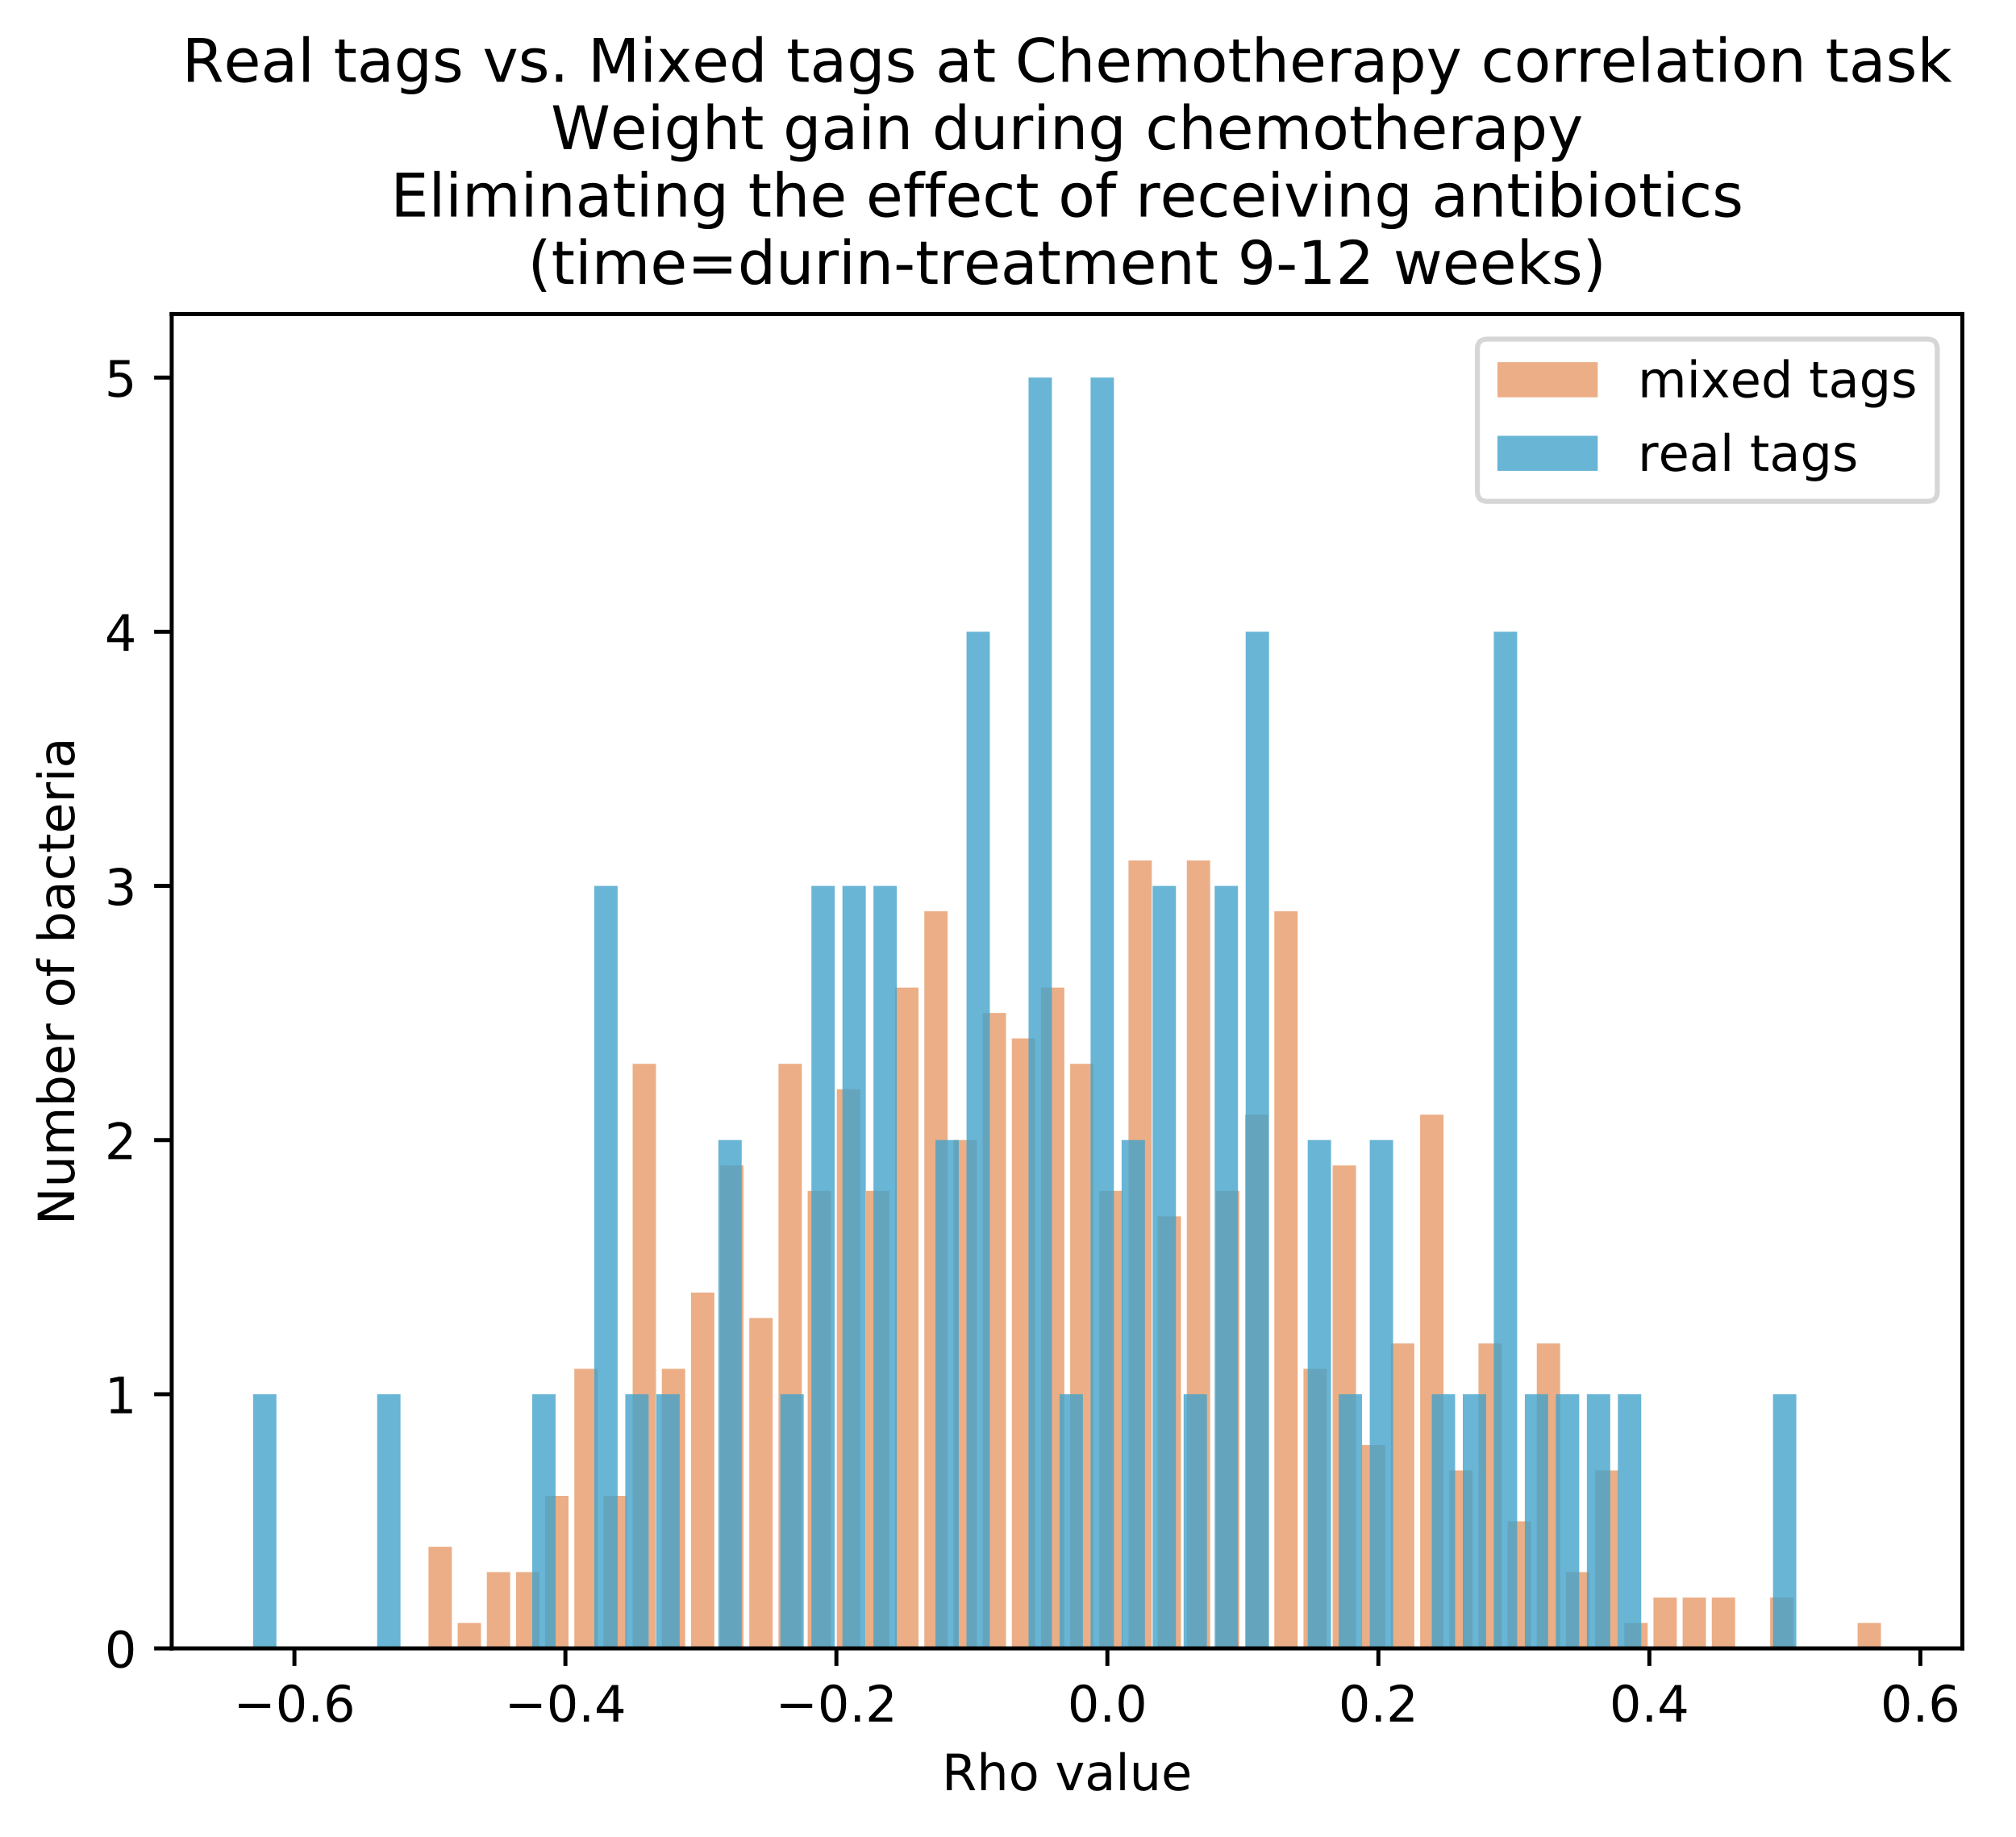 <?xml version="1.0" encoding="utf-8" standalone="no"?>
<!DOCTYPE svg PUBLIC "-//W3C//DTD SVG 1.1//EN"
  "http://www.w3.org/Graphics/SVG/1.1/DTD/svg11.dtd">
<!-- Created with matplotlib (https://matplotlib.org/) -->
<svg height="366.298pt" version="1.1" viewBox="0 0 402.061 366.298" width="402.061pt" xmlns="http://www.w3.org/2000/svg" xmlns:xlink="http://www.w3.org/1999/xlink">
 <defs>
  <style type="text/css">
*{stroke-linecap:butt;stroke-linejoin:round;}
  </style>
 </defs>
 <g id="figure_1">
  <g id="patch_1">
   <path d="M 0 366.298 
L 402.061 366.298 
L 402.061 0 
L 0 0 
z
" style="fill:#ffffff;"/>
  </g>
  <g id="axes_1">
   <g id="patch_2">
    <path d="M 34.241 328.742 
L 391.361 328.742 
L 391.361 62.63 
L 34.241 62.63 
z
" style="fill:#ffffff;"/>
   </g>
   <g id="patch_3">
    <path clip-path="url(#p9e5743ce6f)" d="M 85.459 328.742 
L 90.112 328.742 
L 90.112 308.467 
L 85.459 308.467 
z
" style="fill:#d95f0e;opacity:0.5;"/>
   </g>
   <g id="patch_4">
    <path clip-path="url(#p9e5743ce6f)" d="M 91.276 328.742 
L 95.929 328.742 
L 95.929 323.673 
L 91.276 323.673 
z
" style="fill:#d95f0e;opacity:0.5;"/>
   </g>
   <g id="patch_5">
    <path clip-path="url(#p9e5743ce6f)" d="M 97.092 328.742 
L 101.745 328.742 
L 101.745 313.536 
L 97.092 313.536 
z
" style="fill:#d95f0e;opacity:0.5;"/>
   </g>
   <g id="patch_6">
    <path clip-path="url(#p9e5743ce6f)" d="M 102.909 328.742 
L 107.562 328.742 
L 107.562 313.536 
L 102.909 313.536 
z
" style="fill:#d95f0e;opacity:0.5;"/>
   </g>
   <g id="patch_7">
    <path clip-path="url(#p9e5743ce6f)" d="M 108.725 328.742 
L 113.379 328.742 
L 113.379 298.329 
L 108.725 298.329 
z
" style="fill:#d95f0e;opacity:0.5;"/>
   </g>
   <g id="patch_8">
    <path clip-path="url(#p9e5743ce6f)" d="M 114.542 328.742 
L 119.195 328.742 
L 119.195 272.985 
L 114.542 272.985 
z
" style="fill:#d95f0e;opacity:0.5;"/>
   </g>
   <g id="patch_9">
    <path clip-path="url(#p9e5743ce6f)" d="M 120.359 328.742 
L 125.012 328.742 
L 125.012 298.329 
L 120.359 298.329 
z
" style="fill:#d95f0e;opacity:0.5;"/>
   </g>
   <g id="patch_10">
    <path clip-path="url(#p9e5743ce6f)" d="M 126.175 328.742 
L 130.829 328.742 
L 130.829 212.16 
L 126.175 212.16 
z
" style="fill:#d95f0e;opacity:0.5;"/>
   </g>
   <g id="patch_11">
    <path clip-path="url(#p9e5743ce6f)" d="M 131.992 328.742 
L 136.645 328.742 
L 136.645 272.985 
L 131.992 272.985 
z
" style="fill:#d95f0e;opacity:0.5;"/>
   </g>
   <g id="patch_12">
    <path clip-path="url(#p9e5743ce6f)" d="M 137.809 328.742 
L 142.462 328.742 
L 142.462 257.779 
L 137.809 257.779 
z
" style="fill:#d95f0e;opacity:0.5;"/>
   </g>
   <g id="patch_13">
    <path clip-path="url(#p9e5743ce6f)" d="M 143.625 328.742 
L 148.279 328.742 
L 148.279 232.435 
L 143.625 232.435 
z
" style="fill:#d95f0e;opacity:0.5;"/>
   </g>
   <g id="patch_14">
    <path clip-path="url(#p9e5743ce6f)" d="M 149.442 328.742 
L 154.095 328.742 
L 154.095 262.848 
L 149.442 262.848 
z
" style="fill:#d95f0e;opacity:0.5;"/>
   </g>
   <g id="patch_15">
    <path clip-path="url(#p9e5743ce6f)" d="M 155.259 328.742 
L 159.912 328.742 
L 159.912 212.16 
L 155.259 212.16 
z
" style="fill:#d95f0e;opacity:0.5;"/>
   </g>
   <g id="patch_16">
    <path clip-path="url(#p9e5743ce6f)" d="M 161.075 328.742 
L 165.729 328.742 
L 165.729 237.504 
L 161.075 237.504 
z
" style="fill:#d95f0e;opacity:0.5;"/>
   </g>
   <g id="patch_17">
    <path clip-path="url(#p9e5743ce6f)" d="M 166.892 328.742 
L 171.545 328.742 
L 171.545 217.229 
L 166.892 217.229 
z
" style="fill:#d95f0e;opacity:0.5;"/>
   </g>
   <g id="patch_18">
    <path clip-path="url(#p9e5743ce6f)" d="M 172.709 328.742 
L 177.362 328.742 
L 177.362 237.504 
L 172.709 237.504 
z
" style="fill:#d95f0e;opacity:0.5;"/>
   </g>
   <g id="patch_19">
    <path clip-path="url(#p9e5743ce6f)" d="M 178.525 328.742 
L 183.179 328.742 
L 183.179 196.953 
L 178.525 196.953 
z
" style="fill:#d95f0e;opacity:0.5;"/>
   </g>
   <g id="patch_20">
    <path clip-path="url(#p9e5743ce6f)" d="M 184.342 328.742 
L 188.995 328.742 
L 188.995 181.747 
L 184.342 181.747 
z
" style="fill:#d95f0e;opacity:0.5;"/>
   </g>
   <g id="patch_21">
    <path clip-path="url(#p9e5743ce6f)" d="M 190.159 328.742 
L 194.812 328.742 
L 194.812 227.366 
L 190.159 227.366 
z
" style="fill:#d95f0e;opacity:0.5;"/>
   </g>
   <g id="patch_22">
    <path clip-path="url(#p9e5743ce6f)" d="M 195.975 328.742 
L 200.628 328.742 
L 200.628 202.022 
L 195.975 202.022 
z
" style="fill:#d95f0e;opacity:0.5;"/>
   </g>
   <g id="patch_23">
    <path clip-path="url(#p9e5743ce6f)" d="M 201.792 328.742 
L 206.445 328.742 
L 206.445 207.091 
L 201.792 207.091 
z
" style="fill:#d95f0e;opacity:0.5;"/>
   </g>
   <g id="patch_24">
    <path clip-path="url(#p9e5743ce6f)" d="M 207.608 328.742 
L 212.262 328.742 
L 212.262 196.953 
L 207.608 196.953 
z
" style="fill:#d95f0e;opacity:0.5;"/>
   </g>
   <g id="patch_25">
    <path clip-path="url(#p9e5743ce6f)" d="M 213.425 328.742 
L 218.078 328.742 
L 218.078 212.16 
L 213.425 212.16 
z
" style="fill:#d95f0e;opacity:0.5;"/>
   </g>
   <g id="patch_26">
    <path clip-path="url(#p9e5743ce6f)" d="M 219.242 328.742 
L 223.895 328.742 
L 223.895 237.504 
L 219.242 237.504 
z
" style="fill:#d95f0e;opacity:0.5;"/>
   </g>
   <g id="patch_27">
    <path clip-path="url(#p9e5743ce6f)" d="M 225.058 328.742 
L 229.712 328.742 
L 229.712 171.609 
L 225.058 171.609 
z
" style="fill:#d95f0e;opacity:0.5;"/>
   </g>
   <g id="patch_28">
    <path clip-path="url(#p9e5743ce6f)" d="M 230.875 328.742 
L 235.528 328.742 
L 235.528 242.573 
L 230.875 242.573 
z
" style="fill:#d95f0e;opacity:0.5;"/>
   </g>
   <g id="patch_29">
    <path clip-path="url(#p9e5743ce6f)" d="M 236.692 328.742 
L 241.345 328.742 
L 241.345 171.609 
L 236.692 171.609 
z
" style="fill:#d95f0e;opacity:0.5;"/>
   </g>
   <g id="patch_30">
    <path clip-path="url(#p9e5743ce6f)" d="M 242.508 328.742 
L 247.162 328.742 
L 247.162 237.504 
L 242.508 237.504 
z
" style="fill:#d95f0e;opacity:0.5;"/>
   </g>
   <g id="patch_31">
    <path clip-path="url(#p9e5743ce6f)" d="M 248.325 328.742 
L 252.978 328.742 
L 252.978 222.297 
L 248.325 222.297 
z
" style="fill:#d95f0e;opacity:0.5;"/>
   </g>
   <g id="patch_32">
    <path clip-path="url(#p9e5743ce6f)" d="M 254.142 328.742 
L 258.795 328.742 
L 258.795 181.747 
L 254.142 181.747 
z
" style="fill:#d95f0e;opacity:0.5;"/>
   </g>
   <g id="patch_33">
    <path clip-path="url(#p9e5743ce6f)" d="M 259.958 328.742 
L 264.612 328.742 
L 264.612 272.985 
L 259.958 272.985 
z
" style="fill:#d95f0e;opacity:0.5;"/>
   </g>
   <g id="patch_34">
    <path clip-path="url(#p9e5743ce6f)" d="M 265.775 328.742 
L 270.428 328.742 
L 270.428 232.435 
L 265.775 232.435 
z
" style="fill:#d95f0e;opacity:0.5;"/>
   </g>
   <g id="patch_35">
    <path clip-path="url(#p9e5743ce6f)" d="M 271.592 328.742 
L 276.245 328.742 
L 276.245 288.192 
L 271.592 288.192 
z
" style="fill:#d95f0e;opacity:0.5;"/>
   </g>
   <g id="patch_36">
    <path clip-path="url(#p9e5743ce6f)" d="M 277.408 328.742 
L 282.062 328.742 
L 282.062 267.917 
L 277.408 267.917 
z
" style="fill:#d95f0e;opacity:0.5;"/>
   </g>
   <g id="patch_37">
    <path clip-path="url(#p9e5743ce6f)" d="M 283.225 328.742 
L 287.878 328.742 
L 287.878 222.297 
L 283.225 222.297 
z
" style="fill:#d95f0e;opacity:0.5;"/>
   </g>
   <g id="patch_38">
    <path clip-path="url(#p9e5743ce6f)" d="M 289.042 328.742 
L 293.695 328.742 
L 293.695 293.261 
L 289.042 293.261 
z
" style="fill:#d95f0e;opacity:0.5;"/>
   </g>
   <g id="patch_39">
    <path clip-path="url(#p9e5743ce6f)" d="M 294.858 328.742 
L 299.511 328.742 
L 299.511 267.917 
L 294.858 267.917 
z
" style="fill:#d95f0e;opacity:0.5;"/>
   </g>
   <g id="patch_40">
    <path clip-path="url(#p9e5743ce6f)" d="M 300.675 328.742 
L 305.328 328.742 
L 305.328 303.398 
L 300.675 303.398 
z
" style="fill:#d95f0e;opacity:0.5;"/>
   </g>
   <g id="patch_41">
    <path clip-path="url(#p9e5743ce6f)" d="M 306.491 328.742 
L 311.145 328.742 
L 311.145 267.917 
L 306.491 267.917 
z
" style="fill:#d95f0e;opacity:0.5;"/>
   </g>
   <g id="patch_42">
    <path clip-path="url(#p9e5743ce6f)" d="M 312.308 328.742 
L 316.961 328.742 
L 316.961 313.536 
L 312.308 313.536 
z
" style="fill:#d95f0e;opacity:0.5;"/>
   </g>
   <g id="patch_43">
    <path clip-path="url(#p9e5743ce6f)" d="M 318.125 328.742 
L 322.778 328.742 
L 322.778 293.261 
L 318.125 293.261 
z
" style="fill:#d95f0e;opacity:0.5;"/>
   </g>
   <g id="patch_44">
    <path clip-path="url(#p9e5743ce6f)" d="M 323.941 328.742 
L 328.595 328.742 
L 328.595 323.673 
L 323.941 323.673 
z
" style="fill:#d95f0e;opacity:0.5;"/>
   </g>
   <g id="patch_45">
    <path clip-path="url(#p9e5743ce6f)" d="M 329.758 328.742 
L 334.411 328.742 
L 334.411 318.605 
L 329.758 318.605 
z
" style="fill:#d95f0e;opacity:0.5;"/>
   </g>
   <g id="patch_46">
    <path clip-path="url(#p9e5743ce6f)" d="M 335.575 328.742 
L 340.228 328.742 
L 340.228 318.605 
L 335.575 318.605 
z
" style="fill:#d95f0e;opacity:0.5;"/>
   </g>
   <g id="patch_47">
    <path clip-path="url(#p9e5743ce6f)" d="M 341.391 328.742 
L 346.045 328.742 
L 346.045 318.605 
L 341.391 318.605 
z
" style="fill:#d95f0e;opacity:0.5;"/>
   </g>
   <g id="patch_48">
    <path clip-path="url(#p9e5743ce6f)" d="M 347.208 328.742 
L 351.861 328.742 
L 351.861 328.742 
L 347.208 328.742 
z
" style="fill:#d95f0e;opacity:0.5;"/>
   </g>
   <g id="patch_49">
    <path clip-path="url(#p9e5743ce6f)" d="M 353.025 328.742 
L 357.678 328.742 
L 357.678 318.605 
L 353.025 318.605 
z
" style="fill:#d95f0e;opacity:0.5;"/>
   </g>
   <g id="patch_50">
    <path clip-path="url(#p9e5743ce6f)" d="M 358.841 328.742 
L 363.495 328.742 
L 363.495 328.742 
L 358.841 328.742 
z
" style="fill:#d95f0e;opacity:0.5;"/>
   </g>
   <g id="patch_51">
    <path clip-path="url(#p9e5743ce6f)" d="M 364.658 328.742 
L 369.311 328.742 
L 369.311 328.742 
L 364.658 328.742 
z
" style="fill:#d95f0e;opacity:0.5;"/>
   </g>
   <g id="patch_52">
    <path clip-path="url(#p9e5743ce6f)" d="M 370.475 328.742 
L 375.128 328.742 
L 375.128 323.673 
L 370.475 323.673 
z
" style="fill:#d95f0e;opacity:0.5;"/>
   </g>
   <g id="patch_53">
    <path clip-path="url(#p9e5743ce6f)" d="M 50.473 328.742 
L 55.127 328.742 
L 55.127 278.054 
L 50.473 278.054 
z
" style="fill:#43a2ca;opacity:0.8;"/>
   </g>
   <g id="patch_54">
    <path clip-path="url(#p9e5743ce6f)" d="M 56.66 328.742 
L 61.313 328.742 
L 61.313 328.742 
L 56.66 328.742 
z
" style="fill:#43a2ca;opacity:0.8;"/>
   </g>
   <g id="patch_55">
    <path clip-path="url(#p9e5743ce6f)" d="M 62.846 328.742 
L 67.499 328.742 
L 67.499 328.742 
L 62.846 328.742 
z
" style="fill:#43a2ca;opacity:0.8;"/>
   </g>
   <g id="patch_56">
    <path clip-path="url(#p9e5743ce6f)" d="M 69.032 328.742 
L 73.685 328.742 
L 73.685 328.742 
L 69.032 328.742 
z
" style="fill:#43a2ca;opacity:0.8;"/>
   </g>
   <g id="patch_57">
    <path clip-path="url(#p9e5743ce6f)" d="M 75.218 328.742 
L 79.871 328.742 
L 79.871 278.054 
L 75.218 278.054 
z
" style="fill:#43a2ca;opacity:0.8;"/>
   </g>
   <g id="patch_58">
    <path clip-path="url(#p9e5743ce6f)" d="M 81.404 328.742 
L 86.058 328.742 
L 86.058 328.742 
L 81.404 328.742 
z
" style="fill:#43a2ca;opacity:0.8;"/>
   </g>
   <g id="patch_59">
    <path clip-path="url(#p9e5743ce6f)" d="M 87.591 328.742 
L 92.244 328.742 
L 92.244 328.742 
L 87.591 328.742 
z
" style="fill:#43a2ca;opacity:0.8;"/>
   </g>
   <g id="patch_60">
    <path clip-path="url(#p9e5743ce6f)" d="M 93.777 328.742 
L 98.43 328.742 
L 98.43 328.742 
L 93.777 328.742 
z
" style="fill:#43a2ca;opacity:0.8;"/>
   </g>
   <g id="patch_61">
    <path clip-path="url(#p9e5743ce6f)" d="M 99.963 328.742 
L 104.616 328.742 
L 104.616 328.742 
L 99.963 328.742 
z
" style="fill:#43a2ca;opacity:0.8;"/>
   </g>
   <g id="patch_62">
    <path clip-path="url(#p9e5743ce6f)" d="M 106.149 328.742 
L 110.802 328.742 
L 110.802 278.054 
L 106.149 278.054 
z
" style="fill:#43a2ca;opacity:0.8;"/>
   </g>
   <g id="patch_63">
    <path clip-path="url(#p9e5743ce6f)" d="M 112.335 328.742 
L 116.989 328.742 
L 116.989 328.742 
L 112.335 328.742 
z
" style="fill:#43a2ca;opacity:0.8;"/>
   </g>
   <g id="patch_64">
    <path clip-path="url(#p9e5743ce6f)" d="M 118.521 328.742 
L 123.175 328.742 
L 123.175 176.678 
L 118.521 176.678 
z
" style="fill:#43a2ca;opacity:0.8;"/>
   </g>
   <g id="patch_65">
    <path clip-path="url(#p9e5743ce6f)" d="M 124.708 328.742 
L 129.361 328.742 
L 129.361 278.054 
L 124.708 278.054 
z
" style="fill:#43a2ca;opacity:0.8;"/>
   </g>
   <g id="patch_66">
    <path clip-path="url(#p9e5743ce6f)" d="M 130.894 328.742 
L 135.547 328.742 
L 135.547 278.054 
L 130.894 278.054 
z
" style="fill:#43a2ca;opacity:0.8;"/>
   </g>
   <g id="patch_67">
    <path clip-path="url(#p9e5743ce6f)" d="M 137.08 328.742 
L 141.733 328.742 
L 141.733 328.742 
L 137.08 328.742 
z
" style="fill:#43a2ca;opacity:0.8;"/>
   </g>
   <g id="patch_68">
    <path clip-path="url(#p9e5743ce6f)" d="M 143.266 328.742 
L 147.92 328.742 
L 147.92 227.366 
L 143.266 227.366 
z
" style="fill:#43a2ca;opacity:0.8;"/>
   </g>
   <g id="patch_69">
    <path clip-path="url(#p9e5743ce6f)" d="M 149.452 328.742 
L 154.106 328.742 
L 154.106 328.742 
L 149.452 328.742 
z
" style="fill:#43a2ca;opacity:0.8;"/>
   </g>
   <g id="patch_70">
    <path clip-path="url(#p9e5743ce6f)" d="M 155.639 328.742 
L 160.292 328.742 
L 160.292 278.054 
L 155.639 278.054 
z
" style="fill:#43a2ca;opacity:0.8;"/>
   </g>
   <g id="patch_71">
    <path clip-path="url(#p9e5743ce6f)" d="M 161.825 328.742 
L 166.478 328.742 
L 166.478 176.678 
L 161.825 176.678 
z
" style="fill:#43a2ca;opacity:0.8;"/>
   </g>
   <g id="patch_72">
    <path clip-path="url(#p9e5743ce6f)" d="M 168.011 328.742 
L 172.664 328.742 
L 172.664 176.678 
L 168.011 176.678 
z
" style="fill:#43a2ca;opacity:0.8;"/>
   </g>
   <g id="patch_73">
    <path clip-path="url(#p9e5743ce6f)" d="M 174.197 328.742 
L 178.851 328.742 
L 178.851 176.678 
L 174.197 176.678 
z
" style="fill:#43a2ca;opacity:0.8;"/>
   </g>
   <g id="patch_74">
    <path clip-path="url(#p9e5743ce6f)" d="M 180.383 328.742 
L 185.037 328.742 
L 185.037 328.742 
L 180.383 328.742 
z
" style="fill:#43a2ca;opacity:0.8;"/>
   </g>
   <g id="patch_75">
    <path clip-path="url(#p9e5743ce6f)" d="M 186.57 328.742 
L 191.223 328.742 
L 191.223 227.366 
L 186.57 227.366 
z
" style="fill:#43a2ca;opacity:0.8;"/>
   </g>
   <g id="patch_76">
    <path clip-path="url(#p9e5743ce6f)" d="M 192.756 328.742 
L 197.409 328.742 
L 197.409 125.99 
L 192.756 125.99 
z
" style="fill:#43a2ca;opacity:0.8;"/>
   </g>
   <g id="patch_77">
    <path clip-path="url(#p9e5743ce6f)" d="M 198.942 328.742 
L 203.595 328.742 
L 203.595 328.742 
L 198.942 328.742 
z
" style="fill:#43a2ca;opacity:0.8;"/>
   </g>
   <g id="patch_78">
    <path clip-path="url(#p9e5743ce6f)" d="M 205.128 328.742 
L 209.782 328.742 
L 209.782 75.302 
L 205.128 75.302 
z
" style="fill:#43a2ca;opacity:0.8;"/>
   </g>
   <g id="patch_79">
    <path clip-path="url(#p9e5743ce6f)" d="M 211.314 328.742 
L 215.968 328.742 
L 215.968 278.054 
L 211.314 278.054 
z
" style="fill:#43a2ca;opacity:0.8;"/>
   </g>
   <g id="patch_80">
    <path clip-path="url(#p9e5743ce6f)" d="M 217.501 328.742 
L 222.154 328.742 
L 222.154 75.302 
L 217.501 75.302 
z
" style="fill:#43a2ca;opacity:0.8;"/>
   </g>
   <g id="patch_81">
    <path clip-path="url(#p9e5743ce6f)" d="M 223.687 328.742 
L 228.34 328.742 
L 228.34 227.366 
L 223.687 227.366 
z
" style="fill:#43a2ca;opacity:0.8;"/>
   </g>
   <g id="patch_82">
    <path clip-path="url(#p9e5743ce6f)" d="M 229.873 328.742 
L 234.526 328.742 
L 234.526 176.678 
L 229.873 176.678 
z
" style="fill:#43a2ca;opacity:0.8;"/>
   </g>
   <g id="patch_83">
    <path clip-path="url(#p9e5743ce6f)" d="M 236.059 328.742 
L 240.712 328.742 
L 240.712 278.054 
L 236.059 278.054 
z
" style="fill:#43a2ca;opacity:0.8;"/>
   </g>
   <g id="patch_84">
    <path clip-path="url(#p9e5743ce6f)" d="M 242.245 328.742 
L 246.899 328.742 
L 246.899 176.678 
L 242.245 176.678 
z
" style="fill:#43a2ca;opacity:0.8;"/>
   </g>
   <g id="patch_85">
    <path clip-path="url(#p9e5743ce6f)" d="M 248.432 328.742 
L 253.085 328.742 
L 253.085 125.99 
L 248.432 125.99 
z
" style="fill:#43a2ca;opacity:0.8;"/>
   </g>
   <g id="patch_86">
    <path clip-path="url(#p9e5743ce6f)" d="M 254.618 328.742 
L 259.271 328.742 
L 259.271 328.742 
L 254.618 328.742 
z
" style="fill:#43a2ca;opacity:0.8;"/>
   </g>
   <g id="patch_87">
    <path clip-path="url(#p9e5743ce6f)" d="M 260.804 328.742 
L 265.457 328.742 
L 265.457 227.366 
L 260.804 227.366 
z
" style="fill:#43a2ca;opacity:0.8;"/>
   </g>
   <g id="patch_88">
    <path clip-path="url(#p9e5743ce6f)" d="M 266.99 328.742 
L 271.643 328.742 
L 271.643 278.054 
L 266.99 278.054 
z
" style="fill:#43a2ca;opacity:0.8;"/>
   </g>
   <g id="patch_89">
    <path clip-path="url(#p9e5743ce6f)" d="M 273.176 328.742 
L 277.83 328.742 
L 277.83 227.366 
L 273.176 227.366 
z
" style="fill:#43a2ca;opacity:0.8;"/>
   </g>
   <g id="patch_90">
    <path clip-path="url(#p9e5743ce6f)" d="M 279.363 328.742 
L 284.016 328.742 
L 284.016 328.742 
L 279.363 328.742 
z
" style="fill:#43a2ca;opacity:0.8;"/>
   </g>
   <g id="patch_91">
    <path clip-path="url(#p9e5743ce6f)" d="M 285.549 328.742 
L 290.202 328.742 
L 290.202 278.054 
L 285.549 278.054 
z
" style="fill:#43a2ca;opacity:0.8;"/>
   </g>
   <g id="patch_92">
    <path clip-path="url(#p9e5743ce6f)" d="M 291.735 328.742 
L 296.388 328.742 
L 296.388 278.054 
L 291.735 278.054 
z
" style="fill:#43a2ca;opacity:0.8;"/>
   </g>
   <g id="patch_93">
    <path clip-path="url(#p9e5743ce6f)" d="M 297.921 328.742 
L 302.574 328.742 
L 302.574 125.99 
L 297.921 125.99 
z
" style="fill:#43a2ca;opacity:0.8;"/>
   </g>
   <g id="patch_94">
    <path clip-path="url(#p9e5743ce6f)" d="M 304.107 328.742 
L 308.761 328.742 
L 308.761 278.054 
L 304.107 278.054 
z
" style="fill:#43a2ca;opacity:0.8;"/>
   </g>
   <g id="patch_95">
    <path clip-path="url(#p9e5743ce6f)" d="M 310.293 328.742 
L 314.947 328.742 
L 314.947 278.054 
L 310.293 278.054 
z
" style="fill:#43a2ca;opacity:0.8;"/>
   </g>
   <g id="patch_96">
    <path clip-path="url(#p9e5743ce6f)" d="M 316.48 328.742 
L 321.133 328.742 
L 321.133 278.054 
L 316.48 278.054 
z
" style="fill:#43a2ca;opacity:0.8;"/>
   </g>
   <g id="patch_97">
    <path clip-path="url(#p9e5743ce6f)" d="M 322.666 328.742 
L 327.319 328.742 
L 327.319 278.054 
L 322.666 278.054 
z
" style="fill:#43a2ca;opacity:0.8;"/>
   </g>
   <g id="patch_98">
    <path clip-path="url(#p9e5743ce6f)" d="M 328.852 328.742 
L 333.505 328.742 
L 333.505 328.742 
L 328.852 328.742 
z
" style="fill:#43a2ca;opacity:0.8;"/>
   </g>
   <g id="patch_99">
    <path clip-path="url(#p9e5743ce6f)" d="M 335.038 328.742 
L 339.692 328.742 
L 339.692 328.742 
L 335.038 328.742 
z
" style="fill:#43a2ca;opacity:0.8;"/>
   </g>
   <g id="patch_100">
    <path clip-path="url(#p9e5743ce6f)" d="M 341.224 328.742 
L 345.878 328.742 
L 345.878 328.742 
L 341.224 328.742 
z
" style="fill:#43a2ca;opacity:0.8;"/>
   </g>
   <g id="patch_101">
    <path clip-path="url(#p9e5743ce6f)" d="M 347.411 328.742 
L 352.064 328.742 
L 352.064 328.742 
L 347.411 328.742 
z
" style="fill:#43a2ca;opacity:0.8;"/>
   </g>
   <g id="patch_102">
    <path clip-path="url(#p9e5743ce6f)" d="M 353.597 328.742 
L 358.25 328.742 
L 358.25 278.054 
L 353.597 278.054 
z
" style="fill:#43a2ca;opacity:0.8;"/>
   </g>
   <g id="matplotlib.axis_1">
    <g id="xtick_1">
     <g id="line2d_1">
      <defs>
       <path d="M 0 0 
L 0 3.5 
" id="m3fbb7e9280" style="stroke:#000000;stroke-width:0.8;"/>
      </defs>
      <g>
       <use style="stroke:#000000;stroke-width:0.8;" x="58.718" xlink:href="#m3fbb7e9280" y="328.742"/>
      </g>
     </g>
     <g id="text_1">
      <!-- −0.6 -->
      <defs>
       <path d="M 10.594 35.5 
L 73.188 35.5 
L 73.188 27.203 
L 10.594 27.203 
z
" id="DejaVuSans-8722"/>
       <path d="M 31.781 66.406 
Q 24.172 66.406 20.328 58.906 
Q 16.5 51.422 16.5 36.375 
Q 16.5 21.391 20.328 13.891 
Q 24.172 6.391 31.781 6.391 
Q 39.453 6.391 43.281 13.891 
Q 47.125 21.391 47.125 36.375 
Q 47.125 51.422 43.281 58.906 
Q 39.453 66.406 31.781 66.406 
z
M 31.781 74.219 
Q 44.047 74.219 50.516 64.516 
Q 56.984 54.828 56.984 36.375 
Q 56.984 17.969 50.516 8.266 
Q 44.047 -1.422 31.781 -1.422 
Q 19.531 -1.422 13.062 8.266 
Q 6.594 17.969 6.594 36.375 
Q 6.594 54.828 13.062 64.516 
Q 19.531 74.219 31.781 74.219 
z
" id="DejaVuSans-48"/>
       <path d="M 10.688 12.406 
L 21 12.406 
L 21 0 
L 10.688 0 
z
" id="DejaVuSans-46"/>
       <path d="M 33.016 40.375 
Q 26.375 40.375 22.484 35.828 
Q 18.609 31.297 18.609 23.391 
Q 18.609 15.531 22.484 10.953 
Q 26.375 6.391 33.016 6.391 
Q 39.656 6.391 43.531 10.953 
Q 47.406 15.531 47.406 23.391 
Q 47.406 31.297 43.531 35.828 
Q 39.656 40.375 33.016 40.375 
z
M 52.594 71.297 
L 52.594 62.312 
Q 48.875 64.062 45.094 64.984 
Q 41.312 65.922 37.594 65.922 
Q 27.828 65.922 22.672 59.328 
Q 17.531 52.734 16.797 39.406 
Q 19.672 43.656 24.016 45.922 
Q 28.375 48.188 33.594 48.188 
Q 44.578 48.188 50.953 41.516 
Q 57.328 34.859 57.328 23.391 
Q 57.328 12.156 50.688 5.359 
Q 44.047 -1.422 33.016 -1.422 
Q 20.359 -1.422 13.672 8.266 
Q 6.984 17.969 6.984 36.375 
Q 6.984 53.656 15.188 63.938 
Q 23.391 74.219 37.203 74.219 
Q 40.922 74.219 44.703 73.484 
Q 48.484 72.75 52.594 71.297 
z
" id="DejaVuSans-54"/>
      </defs>
      <g transform="translate(46.576 343.341)scale(0.1 -0.1)">
       <use xlink:href="#DejaVuSans-8722"/>
       <use x="83.789" xlink:href="#DejaVuSans-48"/>
       <use x="147.412" xlink:href="#DejaVuSans-46"/>
       <use x="179.199" xlink:href="#DejaVuSans-54"/>
      </g>
     </g>
    </g>
    <g id="xtick_2">
     <g id="line2d_2">
      <g>
       <use style="stroke:#000000;stroke-width:0.8;" x="112.762" xlink:href="#m3fbb7e9280" y="328.742"/>
      </g>
     </g>
     <g id="text_2">
      <!-- −0.4 -->
      <defs>
       <path d="M 37.797 64.312 
L 12.891 25.391 
L 37.797 25.391 
z
M 35.203 72.906 
L 47.609 72.906 
L 47.609 25.391 
L 58.016 25.391 
L 58.016 17.188 
L 47.609 17.188 
L 47.609 0 
L 37.797 0 
L 37.797 17.188 
L 4.891 17.188 
L 4.891 26.703 
z
" id="DejaVuSans-52"/>
      </defs>
      <g transform="translate(100.621 343.341)scale(0.1 -0.1)">
       <use xlink:href="#DejaVuSans-8722"/>
       <use x="83.789" xlink:href="#DejaVuSans-48"/>
       <use x="147.412" xlink:href="#DejaVuSans-46"/>
       <use x="179.199" xlink:href="#DejaVuSans-52"/>
      </g>
     </g>
    </g>
    <g id="xtick_3">
     <g id="line2d_3">
      <g>
       <use style="stroke:#000000;stroke-width:0.8;" x="166.806" xlink:href="#m3fbb7e9280" y="328.742"/>
      </g>
     </g>
     <g id="text_3">
      <!-- −0.2 -->
      <defs>
       <path d="M 19.188 8.297 
L 53.609 8.297 
L 53.609 0 
L 7.328 0 
L 7.328 8.297 
Q 12.938 14.109 22.625 23.891 
Q 32.328 33.688 34.812 36.531 
Q 39.547 41.844 41.422 45.531 
Q 43.312 49.219 43.312 52.781 
Q 43.312 58.594 39.234 62.25 
Q 35.156 65.922 28.609 65.922 
Q 23.969 65.922 18.812 64.312 
Q 13.672 62.703 7.812 59.422 
L 7.812 69.391 
Q 13.766 71.781 18.938 73 
Q 24.125 74.219 28.422 74.219 
Q 39.75 74.219 46.484 68.547 
Q 53.219 62.891 53.219 53.422 
Q 53.219 48.922 51.531 44.891 
Q 49.859 40.875 45.406 35.406 
Q 44.188 33.984 37.641 27.219 
Q 31.109 20.453 19.188 8.297 
z
" id="DejaVuSans-50"/>
      </defs>
      <g transform="translate(154.665 343.341)scale(0.1 -0.1)">
       <use xlink:href="#DejaVuSans-8722"/>
       <use x="83.789" xlink:href="#DejaVuSans-48"/>
       <use x="147.412" xlink:href="#DejaVuSans-46"/>
       <use x="179.199" xlink:href="#DejaVuSans-50"/>
      </g>
     </g>
    </g>
    <g id="xtick_4">
     <g id="line2d_4">
      <g>
       <use style="stroke:#000000;stroke-width:0.8;" x="220.851" xlink:href="#m3fbb7e9280" y="328.742"/>
      </g>
     </g>
     <g id="text_4">
      <!-- 0.0 -->
      <g transform="translate(212.899 343.341)scale(0.1 -0.1)">
       <use xlink:href="#DejaVuSans-48"/>
       <use x="63.623" xlink:href="#DejaVuSans-46"/>
       <use x="95.41" xlink:href="#DejaVuSans-48"/>
      </g>
     </g>
    </g>
    <g id="xtick_5">
     <g id="line2d_5">
      <g>
       <use style="stroke:#000000;stroke-width:0.8;" x="274.895" xlink:href="#m3fbb7e9280" y="328.742"/>
      </g>
     </g>
     <g id="text_5">
      <!-- 0.2 -->
      <g transform="translate(266.943 343.341)scale(0.1 -0.1)">
       <use xlink:href="#DejaVuSans-48"/>
       <use x="63.623" xlink:href="#DejaVuSans-46"/>
       <use x="95.41" xlink:href="#DejaVuSans-50"/>
      </g>
     </g>
    </g>
    <g id="xtick_6">
     <g id="line2d_6">
      <g>
       <use style="stroke:#000000;stroke-width:0.8;" x="328.939" xlink:href="#m3fbb7e9280" y="328.742"/>
      </g>
     </g>
     <g id="text_6">
      <!-- 0.4 -->
      <g transform="translate(320.988 343.341)scale(0.1 -0.1)">
       <use xlink:href="#DejaVuSans-48"/>
       <use x="63.623" xlink:href="#DejaVuSans-46"/>
       <use x="95.41" xlink:href="#DejaVuSans-52"/>
      </g>
     </g>
    </g>
    <g id="xtick_7">
     <g id="line2d_7">
      <g>
       <use style="stroke:#000000;stroke-width:0.8;" x="382.984" xlink:href="#m3fbb7e9280" y="328.742"/>
      </g>
     </g>
     <g id="text_7">
      <!-- 0.6 -->
      <g transform="translate(375.032 343.341)scale(0.1 -0.1)">
       <use xlink:href="#DejaVuSans-48"/>
       <use x="63.623" xlink:href="#DejaVuSans-46"/>
       <use x="95.41" xlink:href="#DejaVuSans-54"/>
      </g>
     </g>
    </g>
    <g id="text_8">
     <!-- Rho value -->
     <defs>
      <path d="M 44.391 34.188 
Q 47.562 33.109 50.562 29.594 
Q 53.562 26.078 56.594 19.922 
L 66.609 0 
L 56 0 
L 46.688 18.703 
Q 43.062 26.031 39.672 28.422 
Q 36.281 30.812 30.422 30.812 
L 19.672 30.812 
L 19.672 0 
L 9.812 0 
L 9.812 72.906 
L 32.078 72.906 
Q 44.578 72.906 50.734 67.672 
Q 56.891 62.453 56.891 51.906 
Q 56.891 45.016 53.688 40.469 
Q 50.484 35.938 44.391 34.188 
z
M 19.672 64.797 
L 19.672 38.922 
L 32.078 38.922 
Q 39.203 38.922 42.844 42.219 
Q 46.484 45.516 46.484 51.906 
Q 46.484 58.297 42.844 61.547 
Q 39.203 64.797 32.078 64.797 
z
" id="DejaVuSans-82"/>
      <path d="M 54.891 33.016 
L 54.891 0 
L 45.906 0 
L 45.906 32.719 
Q 45.906 40.484 42.875 44.328 
Q 39.844 48.188 33.797 48.188 
Q 26.516 48.188 22.312 43.547 
Q 18.109 38.922 18.109 30.906 
L 18.109 0 
L 9.078 0 
L 9.078 75.984 
L 18.109 75.984 
L 18.109 46.188 
Q 21.344 51.125 25.703 53.562 
Q 30.078 56 35.797 56 
Q 45.219 56 50.047 50.172 
Q 54.891 44.344 54.891 33.016 
z
" id="DejaVuSans-104"/>
      <path d="M 30.609 48.391 
Q 23.391 48.391 19.188 42.75 
Q 14.984 37.109 14.984 27.297 
Q 14.984 17.484 19.156 11.844 
Q 23.344 6.203 30.609 6.203 
Q 37.797 6.203 41.984 11.859 
Q 46.188 17.531 46.188 27.297 
Q 46.188 37.016 41.984 42.703 
Q 37.797 48.391 30.609 48.391 
z
M 30.609 56 
Q 42.328 56 49.016 48.375 
Q 55.719 40.766 55.719 27.297 
Q 55.719 13.875 49.016 6.219 
Q 42.328 -1.422 30.609 -1.422 
Q 18.844 -1.422 12.172 6.219 
Q 5.516 13.875 5.516 27.297 
Q 5.516 40.766 12.172 48.375 
Q 18.844 56 30.609 56 
z
" id="DejaVuSans-111"/>
      <path id="DejaVuSans-32"/>
      <path d="M 2.984 54.688 
L 12.5 54.688 
L 29.594 8.797 
L 46.688 54.688 
L 56.203 54.688 
L 35.688 0 
L 23.484 0 
z
" id="DejaVuSans-118"/>
      <path d="M 34.281 27.484 
Q 23.391 27.484 19.188 25 
Q 14.984 22.516 14.984 16.5 
Q 14.984 11.719 18.141 8.906 
Q 21.297 6.109 26.703 6.109 
Q 34.188 6.109 38.703 11.406 
Q 43.219 16.703 43.219 25.484 
L 43.219 27.484 
z
M 52.203 31.203 
L 52.203 0 
L 43.219 0 
L 43.219 8.297 
Q 40.141 3.328 35.547 0.953 
Q 30.953 -1.422 24.312 -1.422 
Q 15.922 -1.422 10.953 3.297 
Q 6 8.016 6 15.922 
Q 6 25.141 12.172 29.828 
Q 18.359 34.516 30.609 34.516 
L 43.219 34.516 
L 43.219 35.406 
Q 43.219 41.609 39.141 45 
Q 35.062 48.391 27.688 48.391 
Q 23 48.391 18.547 47.266 
Q 14.109 46.141 10.016 43.891 
L 10.016 52.203 
Q 14.938 54.109 19.578 55.047 
Q 24.219 56 28.609 56 
Q 40.484 56 46.344 49.844 
Q 52.203 43.703 52.203 31.203 
z
" id="DejaVuSans-97"/>
      <path d="M 9.422 75.984 
L 18.406 75.984 
L 18.406 0 
L 9.422 0 
z
" id="DejaVuSans-108"/>
      <path d="M 8.5 21.578 
L 8.5 54.688 
L 17.484 54.688 
L 17.484 21.922 
Q 17.484 14.156 20.5 10.266 
Q 23.531 6.391 29.594 6.391 
Q 36.859 6.391 41.078 11.031 
Q 45.312 15.672 45.312 23.688 
L 45.312 54.688 
L 54.297 54.688 
L 54.297 0 
L 45.312 0 
L 45.312 8.406 
Q 42.047 3.422 37.719 1 
Q 33.406 -1.422 27.688 -1.422 
Q 18.266 -1.422 13.375 4.438 
Q 8.5 10.297 8.5 21.578 
z
M 31.109 56 
z
" id="DejaVuSans-117"/>
      <path d="M 56.203 29.594 
L 56.203 25.203 
L 14.891 25.203 
Q 15.484 15.922 20.484 11.062 
Q 25.484 6.203 34.422 6.203 
Q 39.594 6.203 44.453 7.469 
Q 49.312 8.734 54.109 11.281 
L 54.109 2.781 
Q 49.266 0.734 44.188 -0.344 
Q 39.109 -1.422 33.891 -1.422 
Q 20.797 -1.422 13.156 6.188 
Q 5.516 13.812 5.516 26.812 
Q 5.516 40.234 12.766 48.109 
Q 20.016 56 32.328 56 
Q 43.359 56 49.781 48.891 
Q 56.203 41.797 56.203 29.594 
z
M 47.219 32.234 
Q 47.125 39.594 43.094 43.984 
Q 39.062 48.391 32.422 48.391 
Q 24.906 48.391 20.391 44.141 
Q 15.875 39.891 15.188 32.172 
z
" id="DejaVuSans-101"/>
     </defs>
     <g transform="translate(187.851 357.019)scale(0.1 -0.1)">
      <use xlink:href="#DejaVuSans-82"/>
      <use x="69.482" xlink:href="#DejaVuSans-104"/>
      <use x="132.861" xlink:href="#DejaVuSans-111"/>
      <use x="194.043" xlink:href="#DejaVuSans-32"/>
      <use x="225.83" xlink:href="#DejaVuSans-118"/>
      <use x="285.01" xlink:href="#DejaVuSans-97"/>
      <use x="346.289" xlink:href="#DejaVuSans-108"/>
      <use x="374.072" xlink:href="#DejaVuSans-117"/>
      <use x="437.451" xlink:href="#DejaVuSans-101"/>
     </g>
    </g>
   </g>
   <g id="matplotlib.axis_2">
    <g id="ytick_1">
     <g id="line2d_8">
      <defs>
       <path d="M 0 0 
L -3.5 0 
" id="m46f734fc29" style="stroke:#000000;stroke-width:0.8;"/>
      </defs>
      <g>
       <use style="stroke:#000000;stroke-width:0.8;" x="34.241" xlink:href="#m46f734fc29" y="328.742"/>
      </g>
     </g>
     <g id="text_9">
      <!-- 0 -->
      <g transform="translate(20.878 332.541)scale(0.1 -0.1)">
       <use xlink:href="#DejaVuSans-48"/>
      </g>
     </g>
    </g>
    <g id="ytick_2">
     <g id="line2d_9">
      <g>
       <use style="stroke:#000000;stroke-width:0.8;" x="34.241" xlink:href="#m46f734fc29" y="278.054"/>
      </g>
     </g>
     <g id="text_10">
      <!-- 1 -->
      <defs>
       <path d="M 12.406 8.297 
L 28.516 8.297 
L 28.516 63.922 
L 10.984 60.406 
L 10.984 69.391 
L 28.422 72.906 
L 38.281 72.906 
L 38.281 8.297 
L 54.391 8.297 
L 54.391 0 
L 12.406 0 
z
" id="DejaVuSans-49"/>
      </defs>
      <g transform="translate(20.878 281.853)scale(0.1 -0.1)">
       <use xlink:href="#DejaVuSans-49"/>
      </g>
     </g>
    </g>
    <g id="ytick_3">
     <g id="line2d_10">
      <g>
       <use style="stroke:#000000;stroke-width:0.8;" x="34.241" xlink:href="#m46f734fc29" y="227.366"/>
      </g>
     </g>
     <g id="text_11">
      <!-- 2 -->
      <g transform="translate(20.878 231.165)scale(0.1 -0.1)">
       <use xlink:href="#DejaVuSans-50"/>
      </g>
     </g>
    </g>
    <g id="ytick_4">
     <g id="line2d_11">
      <g>
       <use style="stroke:#000000;stroke-width:0.8;" x="34.241" xlink:href="#m46f734fc29" y="176.678"/>
      </g>
     </g>
     <g id="text_12">
      <!-- 3 -->
      <defs>
       <path d="M 40.578 39.312 
Q 47.656 37.797 51.625 33 
Q 55.609 28.219 55.609 21.188 
Q 55.609 10.406 48.188 4.484 
Q 40.766 -1.422 27.094 -1.422 
Q 22.516 -1.422 17.656 -0.516 
Q 12.797 0.391 7.625 2.203 
L 7.625 11.719 
Q 11.719 9.328 16.594 8.109 
Q 21.484 6.891 26.812 6.891 
Q 36.078 6.891 40.938 10.547 
Q 45.797 14.203 45.797 21.188 
Q 45.797 27.641 41.281 31.266 
Q 36.766 34.906 28.719 34.906 
L 20.219 34.906 
L 20.219 43.016 
L 29.109 43.016 
Q 36.375 43.016 40.234 45.922 
Q 44.094 48.828 44.094 54.297 
Q 44.094 59.906 40.109 62.906 
Q 36.141 65.922 28.719 65.922 
Q 24.656 65.922 20.016 65.031 
Q 15.375 64.156 9.812 62.312 
L 9.812 71.094 
Q 15.438 72.656 20.344 73.438 
Q 25.25 74.219 29.594 74.219 
Q 40.828 74.219 47.359 69.109 
Q 53.906 64.016 53.906 55.328 
Q 53.906 49.266 50.438 45.094 
Q 46.969 40.922 40.578 39.312 
z
" id="DejaVuSans-51"/>
      </defs>
      <g transform="translate(20.878 180.477)scale(0.1 -0.1)">
       <use xlink:href="#DejaVuSans-51"/>
      </g>
     </g>
    </g>
    <g id="ytick_5">
     <g id="line2d_12">
      <g>
       <use style="stroke:#000000;stroke-width:0.8;" x="34.241" xlink:href="#m46f734fc29" y="125.99"/>
      </g>
     </g>
     <g id="text_13">
      <!-- 4 -->
      <g transform="translate(20.878 129.789)scale(0.1 -0.1)">
       <use xlink:href="#DejaVuSans-52"/>
      </g>
     </g>
    </g>
    <g id="ytick_6">
     <g id="line2d_13">
      <g>
       <use style="stroke:#000000;stroke-width:0.8;" x="34.241" xlink:href="#m46f734fc29" y="75.302"/>
      </g>
     </g>
     <g id="text_14">
      <!-- 5 -->
      <defs>
       <path d="M 10.797 72.906 
L 49.516 72.906 
L 49.516 64.594 
L 19.828 64.594 
L 19.828 46.734 
Q 21.969 47.469 24.109 47.828 
Q 26.266 48.188 28.422 48.188 
Q 40.625 48.188 47.75 41.5 
Q 54.891 34.812 54.891 23.391 
Q 54.891 11.625 47.562 5.094 
Q 40.234 -1.422 26.906 -1.422 
Q 22.312 -1.422 17.547 -0.641 
Q 12.797 0.141 7.719 1.703 
L 7.719 11.625 
Q 12.109 9.234 16.797 8.062 
Q 21.484 6.891 26.703 6.891 
Q 35.156 6.891 40.078 11.328 
Q 45.016 15.766 45.016 23.391 
Q 45.016 31 40.078 35.438 
Q 35.156 39.891 26.703 39.891 
Q 22.75 39.891 18.812 39.016 
Q 14.891 38.141 10.797 36.281 
z
" id="DejaVuSans-53"/>
      </defs>
      <g transform="translate(20.878 79.101)scale(0.1 -0.1)">
       <use xlink:href="#DejaVuSans-53"/>
      </g>
     </g>
    </g>
    <g id="text_15">
     <!-- Number of bacteria -->
     <defs>
      <path d="M 9.812 72.906 
L 23.094 72.906 
L 55.422 11.922 
L 55.422 72.906 
L 64.984 72.906 
L 64.984 0 
L 51.703 0 
L 19.391 60.984 
L 19.391 0 
L 9.812 0 
z
" id="DejaVuSans-78"/>
      <path d="M 52 44.188 
Q 55.375 50.25 60.062 53.125 
Q 64.75 56 71.094 56 
Q 79.641 56 84.281 50.016 
Q 88.922 44.047 88.922 33.016 
L 88.922 0 
L 79.891 0 
L 79.891 32.719 
Q 79.891 40.578 77.094 44.375 
Q 74.312 48.188 68.609 48.188 
Q 61.625 48.188 57.562 43.547 
Q 53.516 38.922 53.516 30.906 
L 53.516 0 
L 44.484 0 
L 44.484 32.719 
Q 44.484 40.625 41.703 44.406 
Q 38.922 48.188 33.109 48.188 
Q 26.219 48.188 22.156 43.531 
Q 18.109 38.875 18.109 30.906 
L 18.109 0 
L 9.078 0 
L 9.078 54.688 
L 18.109 54.688 
L 18.109 46.188 
Q 21.188 51.219 25.484 53.609 
Q 29.781 56 35.688 56 
Q 41.656 56 45.828 52.969 
Q 50 49.953 52 44.188 
z
" id="DejaVuSans-109"/>
      <path d="M 48.688 27.297 
Q 48.688 37.203 44.609 42.844 
Q 40.531 48.484 33.406 48.484 
Q 26.266 48.484 22.188 42.844 
Q 18.109 37.203 18.109 27.297 
Q 18.109 17.391 22.188 11.75 
Q 26.266 6.109 33.406 6.109 
Q 40.531 6.109 44.609 11.75 
Q 48.688 17.391 48.688 27.297 
z
M 18.109 46.391 
Q 20.953 51.266 25.266 53.625 
Q 29.594 56 35.594 56 
Q 45.562 56 51.781 48.094 
Q 58.016 40.188 58.016 27.297 
Q 58.016 14.406 51.781 6.484 
Q 45.562 -1.422 35.594 -1.422 
Q 29.594 -1.422 25.266 0.953 
Q 20.953 3.328 18.109 8.203 
L 18.109 0 
L 9.078 0 
L 9.078 75.984 
L 18.109 75.984 
z
" id="DejaVuSans-98"/>
      <path d="M 41.109 46.297 
Q 39.594 47.172 37.812 47.578 
Q 36.031 48 33.891 48 
Q 26.266 48 22.188 43.047 
Q 18.109 38.094 18.109 28.812 
L 18.109 0 
L 9.078 0 
L 9.078 54.688 
L 18.109 54.688 
L 18.109 46.188 
Q 20.953 51.172 25.484 53.578 
Q 30.031 56 36.531 56 
Q 37.453 56 38.578 55.875 
Q 39.703 55.766 41.062 55.516 
z
" id="DejaVuSans-114"/>
      <path d="M 37.109 75.984 
L 37.109 68.5 
L 28.516 68.5 
Q 23.688 68.5 21.797 66.547 
Q 19.922 64.594 19.922 59.516 
L 19.922 54.688 
L 34.719 54.688 
L 34.719 47.703 
L 19.922 47.703 
L 19.922 0 
L 10.891 0 
L 10.891 47.703 
L 2.297 47.703 
L 2.297 54.688 
L 10.891 54.688 
L 10.891 58.5 
Q 10.891 67.625 15.141 71.797 
Q 19.391 75.984 28.609 75.984 
z
" id="DejaVuSans-102"/>
      <path d="M 48.781 52.594 
L 48.781 44.188 
Q 44.969 46.297 41.141 47.344 
Q 37.312 48.391 33.406 48.391 
Q 24.656 48.391 19.812 42.844 
Q 14.984 37.312 14.984 27.297 
Q 14.984 17.281 19.812 11.734 
Q 24.656 6.203 33.406 6.203 
Q 37.312 6.203 41.141 7.25 
Q 44.969 8.297 48.781 10.406 
L 48.781 2.094 
Q 45.016 0.344 40.984 -0.531 
Q 36.969 -1.422 32.422 -1.422 
Q 20.062 -1.422 12.781 6.344 
Q 5.516 14.109 5.516 27.297 
Q 5.516 40.672 12.859 48.328 
Q 20.219 56 33.016 56 
Q 37.156 56 41.109 55.141 
Q 45.062 54.297 48.781 52.594 
z
" id="DejaVuSans-99"/>
      <path d="M 18.312 70.219 
L 18.312 54.688 
L 36.812 54.688 
L 36.812 47.703 
L 18.312 47.703 
L 18.312 18.016 
Q 18.312 11.328 20.141 9.422 
Q 21.969 7.516 27.594 7.516 
L 36.812 7.516 
L 36.812 0 
L 27.594 0 
Q 17.188 0 13.234 3.875 
Q 9.281 7.766 9.281 18.016 
L 9.281 47.703 
L 2.688 47.703 
L 2.688 54.688 
L 9.281 54.688 
L 9.281 70.219 
z
" id="DejaVuSans-116"/>
      <path d="M 9.422 54.688 
L 18.406 54.688 
L 18.406 0 
L 9.422 0 
z
M 9.422 75.984 
L 18.406 75.984 
L 18.406 64.594 
L 9.422 64.594 
z
" id="DejaVuSans-105"/>
     </defs>
     <g transform="translate(14.798 244.303)rotate(-90)scale(0.1 -0.1)">
      <use xlink:href="#DejaVuSans-78"/>
      <use x="74.805" xlink:href="#DejaVuSans-117"/>
      <use x="138.184" xlink:href="#DejaVuSans-109"/>
      <use x="235.596" xlink:href="#DejaVuSans-98"/>
      <use x="299.072" xlink:href="#DejaVuSans-101"/>
      <use x="360.596" xlink:href="#DejaVuSans-114"/>
      <use x="401.709" xlink:href="#DejaVuSans-32"/>
      <use x="433.496" xlink:href="#DejaVuSans-111"/>
      <use x="494.678" xlink:href="#DejaVuSans-102"/>
      <use x="529.883" xlink:href="#DejaVuSans-32"/>
      <use x="561.67" xlink:href="#DejaVuSans-98"/>
      <use x="625.146" xlink:href="#DejaVuSans-97"/>
      <use x="686.426" xlink:href="#DejaVuSans-99"/>
      <use x="741.406" xlink:href="#DejaVuSans-116"/>
      <use x="780.615" xlink:href="#DejaVuSans-101"/>
      <use x="842.139" xlink:href="#DejaVuSans-114"/>
      <use x="883.252" xlink:href="#DejaVuSans-105"/>
      <use x="911.035" xlink:href="#DejaVuSans-97"/>
     </g>
    </g>
   </g>
   <g id="patch_103">
    <path d="M 34.241 328.742 
L 34.241 62.63 
" style="fill:none;stroke:#000000;stroke-linecap:square;stroke-linejoin:miter;stroke-width:0.8;"/>
   </g>
   <g id="patch_104">
    <path d="M 391.361 328.742 
L 391.361 62.63 
" style="fill:none;stroke:#000000;stroke-linecap:square;stroke-linejoin:miter;stroke-width:0.8;"/>
   </g>
   <g id="patch_105">
    <path d="M 34.241 328.742 
L 391.361 328.742 
" style="fill:none;stroke:#000000;stroke-linecap:square;stroke-linejoin:miter;stroke-width:0.8;"/>
   </g>
   <g id="patch_106">
    <path d="M 34.241 62.63 
L 391.361 62.63 
" style="fill:none;stroke:#000000;stroke-linecap:square;stroke-linejoin:miter;stroke-width:0.8;"/>
   </g>
   <g id="text_16">
    <!-- Real tags vs. Mixed tags at Chemotherapy correlation task -->
    <defs>
     <path d="M 45.406 27.984 
Q 45.406 37.75 41.375 43.109 
Q 37.359 48.484 30.078 48.484 
Q 22.859 48.484 18.828 43.109 
Q 14.797 37.75 14.797 27.984 
Q 14.797 18.266 18.828 12.891 
Q 22.859 7.516 30.078 7.516 
Q 37.359 7.516 41.375 12.891 
Q 45.406 18.266 45.406 27.984 
z
M 54.391 6.781 
Q 54.391 -7.172 48.188 -13.984 
Q 42 -20.797 29.203 -20.797 
Q 24.469 -20.797 20.266 -20.094 
Q 16.062 -19.391 12.109 -17.922 
L 12.109 -9.188 
Q 16.062 -11.328 19.922 -12.344 
Q 23.781 -13.375 27.781 -13.375 
Q 36.625 -13.375 41.016 -8.766 
Q 45.406 -4.156 45.406 5.172 
L 45.406 9.625 
Q 42.625 4.781 38.281 2.391 
Q 33.938 0 27.875 0 
Q 17.828 0 11.672 7.656 
Q 5.516 15.328 5.516 27.984 
Q 5.516 40.672 11.672 48.328 
Q 17.828 56 27.875 56 
Q 33.938 56 38.281 53.609 
Q 42.625 51.219 45.406 46.391 
L 45.406 54.688 
L 54.391 54.688 
z
" id="DejaVuSans-103"/>
     <path d="M 44.281 53.078 
L 44.281 44.578 
Q 40.484 46.531 36.375 47.5 
Q 32.281 48.484 27.875 48.484 
Q 21.188 48.484 17.844 46.438 
Q 14.5 44.391 14.5 40.281 
Q 14.5 37.156 16.891 35.375 
Q 19.281 33.594 26.516 31.984 
L 29.594 31.297 
Q 39.156 29.25 43.188 25.516 
Q 47.219 21.781 47.219 15.094 
Q 47.219 7.469 41.188 3.016 
Q 35.156 -1.422 24.609 -1.422 
Q 20.219 -1.422 15.453 -0.562 
Q 10.688 0.297 5.422 2 
L 5.422 11.281 
Q 10.406 8.688 15.234 7.391 
Q 20.062 6.109 24.812 6.109 
Q 31.156 6.109 34.562 8.281 
Q 37.984 10.453 37.984 14.406 
Q 37.984 18.062 35.516 20.016 
Q 33.062 21.969 24.703 23.781 
L 21.578 24.516 
Q 13.234 26.266 9.516 29.906 
Q 5.812 33.547 5.812 39.891 
Q 5.812 47.609 11.281 51.797 
Q 16.75 56 26.812 56 
Q 31.781 56 36.172 55.266 
Q 40.578 54.547 44.281 53.078 
z
" id="DejaVuSans-115"/>
     <path d="M 9.812 72.906 
L 24.516 72.906 
L 43.109 23.297 
L 61.812 72.906 
L 76.516 72.906 
L 76.516 0 
L 66.891 0 
L 66.891 64.016 
L 48.094 14.016 
L 38.188 14.016 
L 19.391 64.016 
L 19.391 0 
L 9.812 0 
z
" id="DejaVuSans-77"/>
     <path d="M 54.891 54.688 
L 35.109 28.078 
L 55.906 0 
L 45.312 0 
L 29.391 21.484 
L 13.484 0 
L 2.875 0 
L 24.125 28.609 
L 4.688 54.688 
L 15.281 54.688 
L 29.781 35.203 
L 44.281 54.688 
z
" id="DejaVuSans-120"/>
     <path d="M 45.406 46.391 
L 45.406 75.984 
L 54.391 75.984 
L 54.391 0 
L 45.406 0 
L 45.406 8.203 
Q 42.578 3.328 38.25 0.953 
Q 33.938 -1.422 27.875 -1.422 
Q 17.969 -1.422 11.734 6.484 
Q 5.516 14.406 5.516 27.297 
Q 5.516 40.188 11.734 48.094 
Q 17.969 56 27.875 56 
Q 33.938 56 38.25 53.625 
Q 42.578 51.266 45.406 46.391 
z
M 14.797 27.297 
Q 14.797 17.391 18.875 11.75 
Q 22.953 6.109 30.078 6.109 
Q 37.203 6.109 41.297 11.75 
Q 45.406 17.391 45.406 27.297 
Q 45.406 37.203 41.297 42.844 
Q 37.203 48.484 30.078 48.484 
Q 22.953 48.484 18.875 42.844 
Q 14.797 37.203 14.797 27.297 
z
" id="DejaVuSans-100"/>
     <path d="M 64.406 67.281 
L 64.406 56.891 
Q 59.422 61.531 53.781 63.812 
Q 48.141 66.109 41.797 66.109 
Q 29.297 66.109 22.656 58.469 
Q 16.016 50.828 16.016 36.375 
Q 16.016 21.969 22.656 14.328 
Q 29.297 6.688 41.797 6.688 
Q 48.141 6.688 53.781 8.984 
Q 59.422 11.281 64.406 15.922 
L 64.406 5.609 
Q 59.234 2.094 53.438 0.328 
Q 47.656 -1.422 41.219 -1.422 
Q 24.656 -1.422 15.125 8.703 
Q 5.609 18.844 5.609 36.375 
Q 5.609 53.953 15.125 64.078 
Q 24.656 74.219 41.219 74.219 
Q 47.75 74.219 53.531 72.484 
Q 59.328 70.75 64.406 67.281 
z
" id="DejaVuSans-67"/>
     <path d="M 18.109 8.203 
L 18.109 -20.797 
L 9.078 -20.797 
L 9.078 54.688 
L 18.109 54.688 
L 18.109 46.391 
Q 20.953 51.266 25.266 53.625 
Q 29.594 56 35.594 56 
Q 45.562 56 51.781 48.094 
Q 58.016 40.188 58.016 27.297 
Q 58.016 14.406 51.781 6.484 
Q 45.562 -1.422 35.594 -1.422 
Q 29.594 -1.422 25.266 0.953 
Q 20.953 3.328 18.109 8.203 
z
M 48.688 27.297 
Q 48.688 37.203 44.609 42.844 
Q 40.531 48.484 33.406 48.484 
Q 26.266 48.484 22.188 42.844 
Q 18.109 37.203 18.109 27.297 
Q 18.109 17.391 22.188 11.75 
Q 26.266 6.109 33.406 6.109 
Q 40.531 6.109 44.609 11.75 
Q 48.688 17.391 48.688 27.297 
z
" id="DejaVuSans-112"/>
     <path d="M 32.172 -5.078 
Q 28.375 -14.844 24.75 -17.812 
Q 21.141 -20.797 15.094 -20.797 
L 7.906 -20.797 
L 7.906 -13.281 
L 13.188 -13.281 
Q 16.891 -13.281 18.938 -11.516 
Q 21 -9.766 23.484 -3.219 
L 25.094 0.875 
L 2.984 54.688 
L 12.5 54.688 
L 29.594 11.922 
L 46.688 54.688 
L 56.203 54.688 
z
" id="DejaVuSans-121"/>
     <path d="M 54.891 33.016 
L 54.891 0 
L 45.906 0 
L 45.906 32.719 
Q 45.906 40.484 42.875 44.328 
Q 39.844 48.188 33.797 48.188 
Q 26.516 48.188 22.312 43.547 
Q 18.109 38.922 18.109 30.906 
L 18.109 0 
L 9.078 0 
L 9.078 54.688 
L 18.109 54.688 
L 18.109 46.188 
Q 21.344 51.125 25.703 53.562 
Q 30.078 56 35.797 56 
Q 45.219 56 50.047 50.172 
Q 54.891 44.344 54.891 33.016 
z
" id="DejaVuSans-110"/>
     <path d="M 9.078 75.984 
L 18.109 75.984 
L 18.109 31.109 
L 44.922 54.688 
L 56.391 54.688 
L 27.391 29.109 
L 57.625 0 
L 45.906 0 
L 18.109 26.703 
L 18.109 0 
L 9.078 0 
z
" id="DejaVuSans-107"/>
    </defs>
    <g transform="translate(36.303 16.318)scale(0.12 -0.12)">
     <use xlink:href="#DejaVuSans-82"/>
     <use x="69.42" xlink:href="#DejaVuSans-101"/>
     <use x="130.943" xlink:href="#DejaVuSans-97"/>
     <use x="192.223" xlink:href="#DejaVuSans-108"/>
     <use x="220.006" xlink:href="#DejaVuSans-32"/>
     <use x="251.793" xlink:href="#DejaVuSans-116"/>
     <use x="291.002" xlink:href="#DejaVuSans-97"/>
     <use x="352.281" xlink:href="#DejaVuSans-103"/>
     <use x="415.758" xlink:href="#DejaVuSans-115"/>
     <use x="467.857" xlink:href="#DejaVuSans-32"/>
     <use x="499.645" xlink:href="#DejaVuSans-118"/>
     <use x="558.824" xlink:href="#DejaVuSans-115"/>
     <use x="610.924" xlink:href="#DejaVuSans-46"/>
     <use x="642.711" xlink:href="#DejaVuSans-32"/>
     <use x="674.498" xlink:href="#DejaVuSans-77"/>
     <use x="760.777" xlink:href="#DejaVuSans-105"/>
     <use x="788.561" xlink:href="#DejaVuSans-120"/>
     <use x="847.693" xlink:href="#DejaVuSans-101"/>
     <use x="909.217" xlink:href="#DejaVuSans-100"/>
     <use x="972.693" xlink:href="#DejaVuSans-32"/>
     <use x="1004.48" xlink:href="#DejaVuSans-116"/>
     <use x="1043.689" xlink:href="#DejaVuSans-97"/>
     <use x="1104.969" xlink:href="#DejaVuSans-103"/>
     <use x="1168.445" xlink:href="#DejaVuSans-115"/>
     <use x="1220.545" xlink:href="#DejaVuSans-32"/>
     <use x="1252.332" xlink:href="#DejaVuSans-97"/>
     <use x="1313.611" xlink:href="#DejaVuSans-116"/>
     <use x="1352.82" xlink:href="#DejaVuSans-32"/>
     <use x="1384.607" xlink:href="#DejaVuSans-67"/>
     <use x="1454.432" xlink:href="#DejaVuSans-104"/>
     <use x="1517.811" xlink:href="#DejaVuSans-101"/>
     <use x="1579.334" xlink:href="#DejaVuSans-109"/>
     <use x="1676.746" xlink:href="#DejaVuSans-111"/>
     <use x="1737.928" xlink:href="#DejaVuSans-116"/>
     <use x="1777.137" xlink:href="#DejaVuSans-104"/>
     <use x="1840.516" xlink:href="#DejaVuSans-101"/>
     <use x="1902.039" xlink:href="#DejaVuSans-114"/>
     <use x="1943.152" xlink:href="#DejaVuSans-97"/>
     <use x="2004.432" xlink:href="#DejaVuSans-112"/>
     <use x="2067.908" xlink:href="#DejaVuSans-121"/>
     <use x="2127.088" xlink:href="#DejaVuSans-32"/>
     <use x="2158.875" xlink:href="#DejaVuSans-99"/>
     <use x="2213.855" xlink:href="#DejaVuSans-111"/>
     <use x="2275.037" xlink:href="#DejaVuSans-114"/>
     <use x="2316.135" xlink:href="#DejaVuSans-114"/>
     <use x="2357.217" xlink:href="#DejaVuSans-101"/>
     <use x="2418.74" xlink:href="#DejaVuSans-108"/>
     <use x="2446.523" xlink:href="#DejaVuSans-97"/>
     <use x="2507.803" xlink:href="#DejaVuSans-116"/>
     <use x="2547.012" xlink:href="#DejaVuSans-105"/>
     <use x="2574.795" xlink:href="#DejaVuSans-111"/>
     <use x="2635.977" xlink:href="#DejaVuSans-110"/>
     <use x="2699.355" xlink:href="#DejaVuSans-32"/>
     <use x="2731.143" xlink:href="#DejaVuSans-116"/>
     <use x="2770.352" xlink:href="#DejaVuSans-97"/>
     <use x="2831.631" xlink:href="#DejaVuSans-115"/>
     <use x="2883.73" xlink:href="#DejaVuSans-107"/>
    </g>
    <!-- Weight gain during chemotherapy -->
    <defs>
     <path d="M 3.328 72.906 
L 13.281 72.906 
L 28.609 11.281 
L 43.891 72.906 
L 54.984 72.906 
L 70.312 11.281 
L 85.594 72.906 
L 95.609 72.906 
L 77.297 0 
L 64.891 0 
L 49.516 63.281 
L 33.984 0 
L 21.578 0 
z
" id="DejaVuSans-87"/>
    </defs>
    <g transform="translate(109.858 29.756)scale(0.12 -0.12)">
     <use xlink:href="#DejaVuSans-87"/>
     <use x="98.799" xlink:href="#DejaVuSans-101"/>
     <use x="160.322" xlink:href="#DejaVuSans-105"/>
     <use x="188.105" xlink:href="#DejaVuSans-103"/>
     <use x="251.582" xlink:href="#DejaVuSans-104"/>
     <use x="314.961" xlink:href="#DejaVuSans-116"/>
     <use x="354.17" xlink:href="#DejaVuSans-32"/>
     <use x="385.957" xlink:href="#DejaVuSans-103"/>
     <use x="449.434" xlink:href="#DejaVuSans-97"/>
     <use x="510.713" xlink:href="#DejaVuSans-105"/>
     <use x="538.496" xlink:href="#DejaVuSans-110"/>
     <use x="601.875" xlink:href="#DejaVuSans-32"/>
     <use x="633.662" xlink:href="#DejaVuSans-100"/>
     <use x="697.139" xlink:href="#DejaVuSans-117"/>
     <use x="760.518" xlink:href="#DejaVuSans-114"/>
     <use x="801.631" xlink:href="#DejaVuSans-105"/>
     <use x="829.414" xlink:href="#DejaVuSans-110"/>
     <use x="892.793" xlink:href="#DejaVuSans-103"/>
     <use x="956.27" xlink:href="#DejaVuSans-32"/>
     <use x="988.057" xlink:href="#DejaVuSans-99"/>
     <use x="1043.037" xlink:href="#DejaVuSans-104"/>
     <use x="1106.416" xlink:href="#DejaVuSans-101"/>
     <use x="1167.939" xlink:href="#DejaVuSans-109"/>
     <use x="1265.352" xlink:href="#DejaVuSans-111"/>
     <use x="1326.533" xlink:href="#DejaVuSans-116"/>
     <use x="1365.742" xlink:href="#DejaVuSans-104"/>
     <use x="1429.121" xlink:href="#DejaVuSans-101"/>
     <use x="1490.645" xlink:href="#DejaVuSans-114"/>
     <use x="1531.758" xlink:href="#DejaVuSans-97"/>
     <use x="1593.037" xlink:href="#DejaVuSans-112"/>
     <use x="1656.514" xlink:href="#DejaVuSans-121"/>
    </g>
    <!-- Eliminating the effect of receiving antibiotics -->
    <defs>
     <path d="M 9.812 72.906 
L 55.906 72.906 
L 55.906 64.594 
L 19.672 64.594 
L 19.672 43.016 
L 54.391 43.016 
L 54.391 34.719 
L 19.672 34.719 
L 19.672 8.297 
L 56.781 8.297 
L 56.781 0 
L 9.812 0 
z
" id="DejaVuSans-69"/>
    </defs>
    <g transform="translate(77.897 43.193)scale(0.12 -0.12)">
     <use xlink:href="#DejaVuSans-69"/>
     <use x="63.184" xlink:href="#DejaVuSans-108"/>
     <use x="90.967" xlink:href="#DejaVuSans-105"/>
     <use x="118.75" xlink:href="#DejaVuSans-109"/>
     <use x="216.162" xlink:href="#DejaVuSans-105"/>
     <use x="243.945" xlink:href="#DejaVuSans-110"/>
     <use x="307.324" xlink:href="#DejaVuSans-97"/>
     <use x="368.604" xlink:href="#DejaVuSans-116"/>
     <use x="407.812" xlink:href="#DejaVuSans-105"/>
     <use x="435.596" xlink:href="#DejaVuSans-110"/>
     <use x="498.975" xlink:href="#DejaVuSans-103"/>
     <use x="562.451" xlink:href="#DejaVuSans-32"/>
     <use x="594.238" xlink:href="#DejaVuSans-116"/>
     <use x="633.447" xlink:href="#DejaVuSans-104"/>
     <use x="696.826" xlink:href="#DejaVuSans-101"/>
     <use x="758.35" xlink:href="#DejaVuSans-32"/>
     <use x="790.137" xlink:href="#DejaVuSans-101"/>
     <use x="851.66" xlink:href="#DejaVuSans-102"/>
     <use x="886.865" xlink:href="#DejaVuSans-102"/>
     <use x="922.07" xlink:href="#DejaVuSans-101"/>
     <use x="983.594" xlink:href="#DejaVuSans-99"/>
     <use x="1038.574" xlink:href="#DejaVuSans-116"/>
     <use x="1077.783" xlink:href="#DejaVuSans-32"/>
     <use x="1109.57" xlink:href="#DejaVuSans-111"/>
     <use x="1170.752" xlink:href="#DejaVuSans-102"/>
     <use x="1205.957" xlink:href="#DejaVuSans-32"/>
     <use x="1237.744" xlink:href="#DejaVuSans-114"/>
     <use x="1278.826" xlink:href="#DejaVuSans-101"/>
     <use x="1340.35" xlink:href="#DejaVuSans-99"/>
     <use x="1395.33" xlink:href="#DejaVuSans-101"/>
     <use x="1456.854" xlink:href="#DejaVuSans-105"/>
     <use x="1484.637" xlink:href="#DejaVuSans-118"/>
     <use x="1543.816" xlink:href="#DejaVuSans-105"/>
     <use x="1571.6" xlink:href="#DejaVuSans-110"/>
     <use x="1634.979" xlink:href="#DejaVuSans-103"/>
     <use x="1698.455" xlink:href="#DejaVuSans-32"/>
     <use x="1730.242" xlink:href="#DejaVuSans-97"/>
     <use x="1791.521" xlink:href="#DejaVuSans-110"/>
     <use x="1854.9" xlink:href="#DejaVuSans-116"/>
     <use x="1894.109" xlink:href="#DejaVuSans-105"/>
     <use x="1921.893" xlink:href="#DejaVuSans-98"/>
     <use x="1985.369" xlink:href="#DejaVuSans-105"/>
     <use x="2013.152" xlink:href="#DejaVuSans-111"/>
     <use x="2074.334" xlink:href="#DejaVuSans-116"/>
     <use x="2113.543" xlink:href="#DejaVuSans-105"/>
     <use x="2141.326" xlink:href="#DejaVuSans-99"/>
     <use x="2196.307" xlink:href="#DejaVuSans-115"/>
    </g>
    <!-- (time=durin-treatment 9-12 weeks) -->
    <defs>
     <path d="M 31 75.875 
Q 24.469 64.656 21.281 53.656 
Q 18.109 42.672 18.109 31.391 
Q 18.109 20.125 21.312 9.062 
Q 24.516 -2 31 -13.188 
L 23.188 -13.188 
Q 15.875 -1.703 12.234 9.375 
Q 8.594 20.453 8.594 31.391 
Q 8.594 42.281 12.203 53.312 
Q 15.828 64.359 23.188 75.875 
z
" id="DejaVuSans-40"/>
     <path d="M 10.594 45.406 
L 73.188 45.406 
L 73.188 37.203 
L 10.594 37.203 
z
M 10.594 25.484 
L 73.188 25.484 
L 73.188 17.188 
L 10.594 17.188 
z
" id="DejaVuSans-61"/>
     <path d="M 4.891 31.391 
L 31.203 31.391 
L 31.203 23.391 
L 4.891 23.391 
z
" id="DejaVuSans-45"/>
     <path d="M 10.984 1.516 
L 10.984 10.5 
Q 14.703 8.734 18.5 7.812 
Q 22.312 6.891 25.984 6.891 
Q 35.75 6.891 40.891 13.453 
Q 46.047 20.016 46.781 33.406 
Q 43.953 29.203 39.594 26.953 
Q 35.25 24.703 29.984 24.703 
Q 19.047 24.703 12.672 31.312 
Q 6.297 37.938 6.297 49.422 
Q 6.297 60.641 12.938 67.422 
Q 19.578 74.219 30.609 74.219 
Q 43.266 74.219 49.922 64.516 
Q 56.594 54.828 56.594 36.375 
Q 56.594 19.141 48.406 8.859 
Q 40.234 -1.422 26.422 -1.422 
Q 22.703 -1.422 18.891 -0.688 
Q 15.094 0.047 10.984 1.516 
z
M 30.609 32.422 
Q 37.25 32.422 41.125 36.953 
Q 45.016 41.5 45.016 49.422 
Q 45.016 57.281 41.125 61.844 
Q 37.25 66.406 30.609 66.406 
Q 23.969 66.406 20.094 61.844 
Q 16.219 57.281 16.219 49.422 
Q 16.219 41.5 20.094 36.953 
Q 23.969 32.422 30.609 32.422 
z
" id="DejaVuSans-57"/>
     <path d="M 4.203 54.688 
L 13.188 54.688 
L 24.422 12.016 
L 35.594 54.688 
L 46.188 54.688 
L 57.422 12.016 
L 68.609 54.688 
L 77.594 54.688 
L 63.281 0 
L 52.688 0 
L 40.922 44.828 
L 29.109 0 
L 18.5 0 
z
" id="DejaVuSans-119"/>
     <path d="M 8.016 75.875 
L 15.828 75.875 
Q 23.141 64.359 26.781 53.312 
Q 30.422 42.281 30.422 31.391 
Q 30.422 20.453 26.781 9.375 
Q 23.141 -1.703 15.828 -13.188 
L 8.016 -13.188 
Q 14.5 -2 17.703 9.062 
Q 20.906 20.125 20.906 31.391 
Q 20.906 42.672 17.703 53.656 
Q 14.5 64.656 8.016 75.875 
z
" id="DejaVuSans-41"/>
    </defs>
    <g transform="translate(105.273 56.63)scale(0.12 -0.12)">
     <use xlink:href="#DejaVuSans-40"/>
     <use x="39.014" xlink:href="#DejaVuSans-116"/>
     <use x="78.223" xlink:href="#DejaVuSans-105"/>
     <use x="106.006" xlink:href="#DejaVuSans-109"/>
     <use x="203.418" xlink:href="#DejaVuSans-101"/>
     <use x="264.941" xlink:href="#DejaVuSans-61"/>
     <use x="348.73" xlink:href="#DejaVuSans-100"/>
     <use x="412.207" xlink:href="#DejaVuSans-117"/>
     <use x="475.586" xlink:href="#DejaVuSans-114"/>
     <use x="516.699" xlink:href="#DejaVuSans-105"/>
     <use x="544.482" xlink:href="#DejaVuSans-110"/>
     <use x="607.861" xlink:href="#DejaVuSans-45"/>
     <use x="643.945" xlink:href="#DejaVuSans-116"/>
     <use x="683.154" xlink:href="#DejaVuSans-114"/>
     <use x="724.236" xlink:href="#DejaVuSans-101"/>
     <use x="785.76" xlink:href="#DejaVuSans-97"/>
     <use x="847.039" xlink:href="#DejaVuSans-116"/>
     <use x="886.248" xlink:href="#DejaVuSans-109"/>
     <use x="983.66" xlink:href="#DejaVuSans-101"/>
     <use x="1045.184" xlink:href="#DejaVuSans-110"/>
     <use x="1108.562" xlink:href="#DejaVuSans-116"/>
     <use x="1147.771" xlink:href="#DejaVuSans-32"/>
     <use x="1179.559" xlink:href="#DejaVuSans-57"/>
     <use x="1243.182" xlink:href="#DejaVuSans-45"/>
     <use x="1279.266" xlink:href="#DejaVuSans-49"/>
     <use x="1342.889" xlink:href="#DejaVuSans-50"/>
     <use x="1406.512" xlink:href="#DejaVuSans-32"/>
     <use x="1438.299" xlink:href="#DejaVuSans-119"/>
     <use x="1520.086" xlink:href="#DejaVuSans-101"/>
     <use x="1581.609" xlink:href="#DejaVuSans-101"/>
     <use x="1643.133" xlink:href="#DejaVuSans-107"/>
     <use x="1701.043" xlink:href="#DejaVuSans-115"/>
     <use x="1753.143" xlink:href="#DejaVuSans-41"/>
    </g>
   </g>
   <g id="legend_1">
    <g id="patch_107">
     <path d="M 296.642 99.987 
L 384.361 99.987 
Q 386.361 99.987 386.361 97.987 
L 386.361 69.63 
Q 386.361 67.63 384.361 67.63 
L 296.642 67.63 
Q 294.642 67.63 294.642 69.63 
L 294.642 97.987 
Q 294.642 99.987 296.642 99.987 
z
" style="fill:#ffffff;opacity:0.8;stroke:#cccccc;stroke-linejoin:miter;"/>
    </g>
    <g id="patch_108">
     <path d="M 298.642 79.229 
L 318.642 79.229 
L 318.642 72.229 
L 298.642 72.229 
z
" style="fill:#d95f0e;opacity:0.5;"/>
    </g>
    <g id="text_17">
     <!-- mixed tags -->
     <g transform="translate(326.642 79.229)scale(0.1 -0.1)">
      <use xlink:href="#DejaVuSans-109"/>
      <use x="97.412" xlink:href="#DejaVuSans-105"/>
      <use x="125.195" xlink:href="#DejaVuSans-120"/>
      <use x="184.328" xlink:href="#DejaVuSans-101"/>
      <use x="245.852" xlink:href="#DejaVuSans-100"/>
      <use x="309.328" xlink:href="#DejaVuSans-32"/>
      <use x="341.115" xlink:href="#DejaVuSans-116"/>
      <use x="380.324" xlink:href="#DejaVuSans-97"/>
      <use x="441.604" xlink:href="#DejaVuSans-103"/>
      <use x="505.08" xlink:href="#DejaVuSans-115"/>
     </g>
    </g>
    <g id="patch_109">
     <path d="M 298.642 93.907 
L 318.642 93.907 
L 318.642 86.907 
L 298.642 86.907 
z
" style="fill:#43a2ca;opacity:0.8;"/>
    </g>
    <g id="text_18">
     <!-- real tags -->
     <g transform="translate(326.642 93.907)scale(0.1 -0.1)">
      <use xlink:href="#DejaVuSans-114"/>
      <use x="41.082" xlink:href="#DejaVuSans-101"/>
      <use x="102.605" xlink:href="#DejaVuSans-97"/>
      <use x="163.885" xlink:href="#DejaVuSans-108"/>
      <use x="191.668" xlink:href="#DejaVuSans-32"/>
      <use x="223.455" xlink:href="#DejaVuSans-116"/>
      <use x="262.664" xlink:href="#DejaVuSans-97"/>
      <use x="323.943" xlink:href="#DejaVuSans-103"/>
      <use x="387.42" xlink:href="#DejaVuSans-115"/>
     </g>
    </g>
   </g>
  </g>
 </g>
 <defs>
  <clipPath id="p9e5743ce6f">
   <rect height="266.112" width="357.12" x="34.241" y="62.63"/>
  </clipPath>
 </defs>
</svg>
